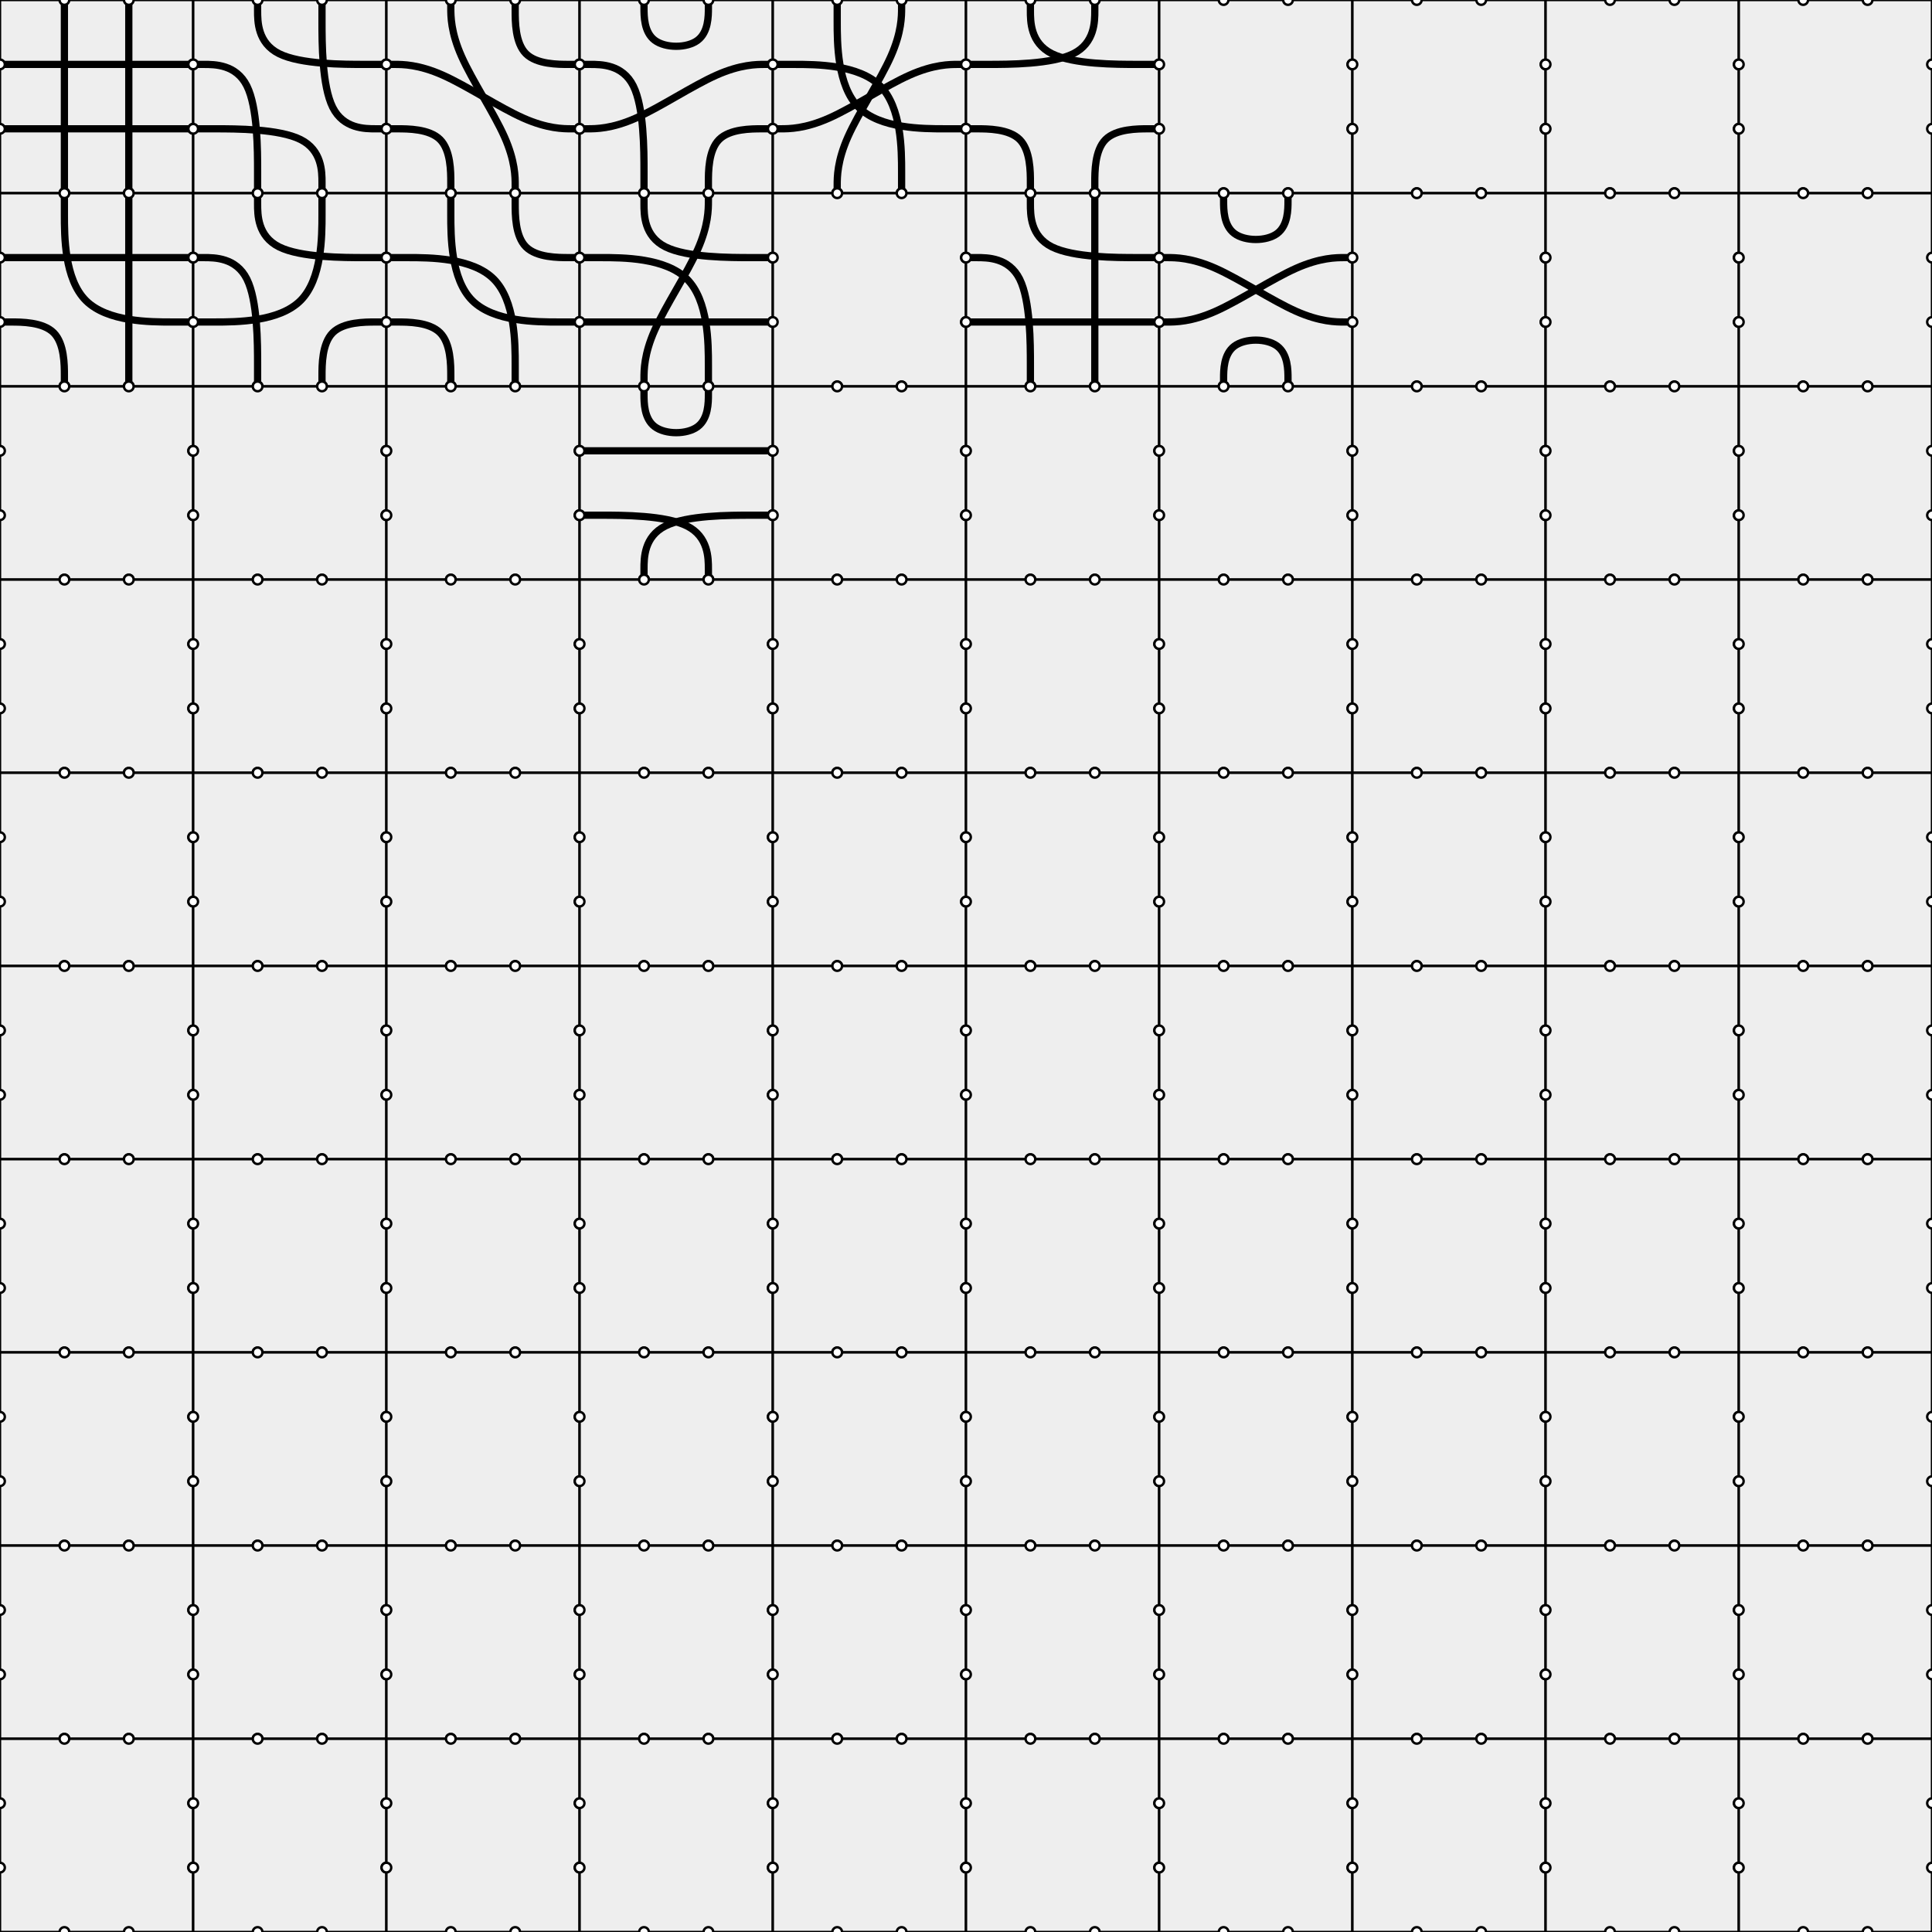 <svg xmlns="http://www.w3.org/2000/svg" width="800" height="800"><rect width="100%" height="100%" fill="#808080" stroke="none"/><defs><style type="text/css"><![CDATA[ 
  .background, .port {
    stroke: #000000;
    stroke-width: 1;
  }

  .background {
    fill: #eeeeee;
  }

  .port {
    fill: #ffffff;
  }

  .path {
    fill: none;
    stroke: #000000;
    stroke-width: 3;
  }
 ]]></style></defs><g><rect class="background" x="0" y="0" width="80" height="80"></rect><path class="path" d="M26.667,0L26.667,3.333C26.667,6.667,26.667,13.333,26.667,23.333C26.667,33.333,26.667,46.667,26.667,56.667C26.667,66.667,26.667,73.333,26.667,76.667L26.667,80"></path><path class="path" d="M53.333,0L53.333,3.333C53.333,6.667,53.333,13.333,53.333,23.333C53.333,33.333,53.333,46.667,53.333,56.667C53.333,66.667,53.333,73.333,53.333,76.667L53.333,80"></path><path class="path" d="M80,26.667L76.667,26.667C73.333,26.667,66.667,26.667,56.667,26.667C46.667,26.667,33.333,26.667,23.333,26.667C13.333,26.667,6.667,26.667,3.333,26.667L0,26.667"></path><path class="path" d="M80,53.333L76.667,53.333C73.333,53.333,66.667,53.333,56.667,53.333C46.667,53.333,33.333,53.333,23.333,53.333C13.333,53.333,6.667,53.333,3.333,53.333L0,53.333"></path><circle class="port" cx="26.667" cy="0" r="2"></circle><circle class="port" cx="53.333" cy="0" r="2"></circle><circle class="port" cx="80" cy="26.667" r="2"></circle><circle class="port" cx="80" cy="53.333" r="2"></circle><circle class="port" cx="53.333" cy="80" r="2"></circle><circle class="port" cx="26.667" cy="80" r="2"></circle><circle class="port" cx="0" cy="53.333" r="2"></circle><circle class="port" cx="0" cy="26.667" r="2"></circle></g><g><rect class="background" x="0" y="80" width="80" height="80"></rect><path class="path" d="M26.667,80L26.667,88.889C26.667,97.778,26.667,115.556,35.556,124.444C44.444,133.333,62.222,133.333,71.111,133.333C80,133.333,80,133.333,80,133.333L80,133.333"></path><path class="path" d="M53.333,80L53.333,83.333C53.333,86.667,53.333,93.333,53.333,103.333C53.333,113.333,53.333,126.667,53.333,136.667C53.333,146.667,53.333,153.333,53.333,156.667L53.333,160"></path><path class="path" d="M80,106.667L76.667,106.667C73.333,106.667,66.667,106.667,56.667,106.667C46.667,106.667,33.333,106.667,23.333,106.667C13.333,106.667,6.667,106.667,3.333,106.667L0,106.667"></path><path class="path" d="M26.667,160L26.667,155.556C26.667,151.111,26.667,142.222,22.222,137.778C17.778,133.333,8.889,133.333,4.444,133.333C0,133.333,0,133.333,0,133.333L0,133.333"></path><circle class="port" cx="26.667" cy="80" r="2"></circle><circle class="port" cx="53.333" cy="80" r="2"></circle><circle class="port" cx="80" cy="106.667" r="2"></circle><circle class="port" cx="80" cy="133.333" r="2"></circle><circle class="port" cx="53.333" cy="160" r="2"></circle><circle class="port" cx="26.667" cy="160" r="2"></circle><circle class="port" cx="0" cy="133.333" r="2"></circle><circle class="port" cx="0" cy="106.667" r="2"></circle></g><g><rect class="background" x="0" y="160" width="80" height="80"></rect><circle class="port" cx="26.667" cy="160" r="2"></circle><circle class="port" cx="53.333" cy="160" r="2"></circle><circle class="port" cx="80" cy="186.667" r="2"></circle><circle class="port" cx="80" cy="213.333" r="2"></circle><circle class="port" cx="53.333" cy="240" r="2"></circle><circle class="port" cx="26.667" cy="240" r="2"></circle><circle class="port" cx="0" cy="213.333" r="2"></circle><circle class="port" cx="0" cy="186.667" r="2"></circle></g><g><rect class="background" x="0" y="240" width="80" height="80"></rect><circle class="port" cx="26.667" cy="240" r="2"></circle><circle class="port" cx="53.333" cy="240" r="2"></circle><circle class="port" cx="80" cy="266.667" r="2"></circle><circle class="port" cx="80" cy="293.333" r="2"></circle><circle class="port" cx="53.333" cy="320" r="2"></circle><circle class="port" cx="26.667" cy="320" r="2"></circle><circle class="port" cx="0" cy="293.333" r="2"></circle><circle class="port" cx="0" cy="266.667" r="2"></circle></g><g><rect class="background" x="0" y="320" width="80" height="80"></rect><circle class="port" cx="26.667" cy="320" r="2"></circle><circle class="port" cx="53.333" cy="320" r="2"></circle><circle class="port" cx="80" cy="346.667" r="2"></circle><circle class="port" cx="80" cy="373.333" r="2"></circle><circle class="port" cx="53.333" cy="400" r="2"></circle><circle class="port" cx="26.667" cy="400" r="2"></circle><circle class="port" cx="0" cy="373.333" r="2"></circle><circle class="port" cx="0" cy="346.667" r="2"></circle></g><g><rect class="background" x="0" y="400" width="80" height="80"></rect><circle class="port" cx="26.667" cy="400" r="2"></circle><circle class="port" cx="53.333" cy="400" r="2"></circle><circle class="port" cx="80" cy="426.667" r="2"></circle><circle class="port" cx="80" cy="453.333" r="2"></circle><circle class="port" cx="53.333" cy="480" r="2"></circle><circle class="port" cx="26.667" cy="480" r="2"></circle><circle class="port" cx="0" cy="453.333" r="2"></circle><circle class="port" cx="0" cy="426.667" r="2"></circle></g><g><rect class="background" x="0" y="480" width="80" height="80"></rect><circle class="port" cx="26.667" cy="480" r="2"></circle><circle class="port" cx="53.333" cy="480" r="2"></circle><circle class="port" cx="80" cy="506.667" r="2"></circle><circle class="port" cx="80" cy="533.333" r="2"></circle><circle class="port" cx="53.333" cy="560" r="2"></circle><circle class="port" cx="26.667" cy="560" r="2"></circle><circle class="port" cx="0" cy="533.333" r="2"></circle><circle class="port" cx="0" cy="506.667" r="2"></circle></g><g><rect class="background" x="0" y="560" width="80" height="80"></rect><circle class="port" cx="26.667" cy="560" r="2"></circle><circle class="port" cx="53.333" cy="560" r="2"></circle><circle class="port" cx="80" cy="586.667" r="2"></circle><circle class="port" cx="80" cy="613.333" r="2"></circle><circle class="port" cx="53.333" cy="640" r="2"></circle><circle class="port" cx="26.667" cy="640" r="2"></circle><circle class="port" cx="0" cy="613.333" r="2"></circle><circle class="port" cx="0" cy="586.667" r="2"></circle></g><g><rect class="background" x="0" y="640" width="80" height="80"></rect><circle class="port" cx="26.667" cy="640" r="2"></circle><circle class="port" cx="53.333" cy="640" r="2"></circle><circle class="port" cx="80" cy="666.667" r="2"></circle><circle class="port" cx="80" cy="693.333" r="2"></circle><circle class="port" cx="53.333" cy="720" r="2"></circle><circle class="port" cx="26.667" cy="720" r="2"></circle><circle class="port" cx="0" cy="693.333" r="2"></circle><circle class="port" cx="0" cy="666.667" r="2"></circle></g><g><rect class="background" x="0" y="720" width="80" height="80"></rect><circle class="port" cx="26.667" cy="720" r="2"></circle><circle class="port" cx="53.333" cy="720" r="2"></circle><circle class="port" cx="80" cy="746.667" r="2"></circle><circle class="port" cx="80" cy="773.333" r="2"></circle><circle class="port" cx="53.333" cy="800" r="2"></circle><circle class="port" cx="26.667" cy="800" r="2"></circle><circle class="port" cx="0" cy="773.333" r="2"></circle><circle class="port" cx="0" cy="746.667" r="2"></circle></g><g><rect class="background" x="80" y="0" width="80" height="80"></rect><path class="path" d="M106.667,0L106.667,4.444C106.667,8.889,106.667,17.778,115.556,22.222C124.444,26.667,142.222,26.667,151.111,26.667C160,26.667,160,26.667,160,26.667L160,26.667"></path><path class="path" d="M133.333,0L133.333,8.889C133.333,17.778,133.333,35.556,137.778,44.444C142.222,53.333,151.111,53.333,155.556,53.333C160,53.333,160,53.333,160,53.333L160,53.333"></path><path class="path" d="M133.333,80L133.333,75.556C133.333,71.111,133.333,62.222,124.444,57.778C115.556,53.333,97.778,53.333,88.889,53.333C80,53.333,80,53.333,80,53.333L80,53.333"></path><path class="path" d="M106.667,80L106.667,71.111C106.667,62.222,106.667,44.444,102.222,35.556C97.778,26.667,88.889,26.667,84.444,26.667C80,26.667,80,26.667,80,26.667L80,26.667"></path><circle class="port" cx="106.667" cy="0" r="2"></circle><circle class="port" cx="133.333" cy="0" r="2"></circle><circle class="port" cx="160" cy="26.667" r="2"></circle><circle class="port" cx="160" cy="53.333" r="2"></circle><circle class="port" cx="133.333" cy="80" r="2"></circle><circle class="port" cx="106.667" cy="80" r="2"></circle><circle class="port" cx="80" cy="53.333" r="2"></circle><circle class="port" cx="80" cy="26.667" r="2"></circle></g><g><rect class="background" x="80" y="80" width="80" height="80"></rect><path class="path" d="M106.667,80L106.667,84.444C106.667,88.889,106.667,97.778,115.556,102.222C124.444,106.667,142.222,106.667,151.111,106.667C160,106.667,160,106.667,160,106.667L160,106.667"></path><path class="path" d="M133.333,80L133.333,88.889C133.333,97.778,133.333,115.556,124.444,124.444C115.556,133.333,97.778,133.333,88.889,133.333C80,133.333,80,133.333,80,133.333L80,133.333"></path><path class="path" d="M160,133.333L160,133.333C160,133.333,160,133.333,155.556,133.333C151.111,133.333,142.222,133.333,137.778,137.778C133.333,142.222,133.333,151.111,133.333,155.556L133.333,160"></path><path class="path" d="M106.667,160L106.667,151.111C106.667,142.222,106.667,124.444,102.222,115.556C97.778,106.667,88.889,106.667,84.444,106.667C80,106.667,80,106.667,80,106.667L80,106.667"></path><circle class="port" cx="106.667" cy="80" r="2"></circle><circle class="port" cx="133.333" cy="80" r="2"></circle><circle class="port" cx="160" cy="106.667" r="2"></circle><circle class="port" cx="160" cy="133.333" r="2"></circle><circle class="port" cx="133.333" cy="160" r="2"></circle><circle class="port" cx="106.667" cy="160" r="2"></circle><circle class="port" cx="80" cy="133.333" r="2"></circle><circle class="port" cx="80" cy="106.667" r="2"></circle></g><g><rect class="background" x="80" y="160" width="80" height="80"></rect><circle class="port" cx="106.667" cy="160" r="2"></circle><circle class="port" cx="133.333" cy="160" r="2"></circle><circle class="port" cx="160" cy="186.667" r="2"></circle><circle class="port" cx="160" cy="213.333" r="2"></circle><circle class="port" cx="133.333" cy="240" r="2"></circle><circle class="port" cx="106.667" cy="240" r="2"></circle><circle class="port" cx="80" cy="213.333" r="2"></circle><circle class="port" cx="80" cy="186.667" r="2"></circle></g><g><rect class="background" x="80" y="240" width="80" height="80"></rect><circle class="port" cx="106.667" cy="240" r="2"></circle><circle class="port" cx="133.333" cy="240" r="2"></circle><circle class="port" cx="160" cy="266.667" r="2"></circle><circle class="port" cx="160" cy="293.333" r="2"></circle><circle class="port" cx="133.333" cy="320" r="2"></circle><circle class="port" cx="106.667" cy="320" r="2"></circle><circle class="port" cx="80" cy="293.333" r="2"></circle><circle class="port" cx="80" cy="266.667" r="2"></circle></g><g><rect class="background" x="80" y="320" width="80" height="80"></rect><circle class="port" cx="106.667" cy="320" r="2"></circle><circle class="port" cx="133.333" cy="320" r="2"></circle><circle class="port" cx="160" cy="346.667" r="2"></circle><circle class="port" cx="160" cy="373.333" r="2"></circle><circle class="port" cx="133.333" cy="400" r="2"></circle><circle class="port" cx="106.667" cy="400" r="2"></circle><circle class="port" cx="80" cy="373.333" r="2"></circle><circle class="port" cx="80" cy="346.667" r="2"></circle></g><g><rect class="background" x="80" y="400" width="80" height="80"></rect><circle class="port" cx="106.667" cy="400" r="2"></circle><circle class="port" cx="133.333" cy="400" r="2"></circle><circle class="port" cx="160" cy="426.667" r="2"></circle><circle class="port" cx="160" cy="453.333" r="2"></circle><circle class="port" cx="133.333" cy="480" r="2"></circle><circle class="port" cx="106.667" cy="480" r="2"></circle><circle class="port" cx="80" cy="453.333" r="2"></circle><circle class="port" cx="80" cy="426.667" r="2"></circle></g><g><rect class="background" x="80" y="480" width="80" height="80"></rect><circle class="port" cx="106.667" cy="480" r="2"></circle><circle class="port" cx="133.333" cy="480" r="2"></circle><circle class="port" cx="160" cy="506.667" r="2"></circle><circle class="port" cx="160" cy="533.333" r="2"></circle><circle class="port" cx="133.333" cy="560" r="2"></circle><circle class="port" cx="106.667" cy="560" r="2"></circle><circle class="port" cx="80" cy="533.333" r="2"></circle><circle class="port" cx="80" cy="506.667" r="2"></circle></g><g><rect class="background" x="80" y="560" width="80" height="80"></rect><circle class="port" cx="106.667" cy="560" r="2"></circle><circle class="port" cx="133.333" cy="560" r="2"></circle><circle class="port" cx="160" cy="586.667" r="2"></circle><circle class="port" cx="160" cy="613.333" r="2"></circle><circle class="port" cx="133.333" cy="640" r="2"></circle><circle class="port" cx="106.667" cy="640" r="2"></circle><circle class="port" cx="80" cy="613.333" r="2"></circle><circle class="port" cx="80" cy="586.667" r="2"></circle></g><g><rect class="background" x="80" y="640" width="80" height="80"></rect><circle class="port" cx="106.667" cy="640" r="2"></circle><circle class="port" cx="133.333" cy="640" r="2"></circle><circle class="port" cx="160" cy="666.667" r="2"></circle><circle class="port" cx="160" cy="693.333" r="2"></circle><circle class="port" cx="133.333" cy="720" r="2"></circle><circle class="port" cx="106.667" cy="720" r="2"></circle><circle class="port" cx="80" cy="693.333" r="2"></circle><circle class="port" cx="80" cy="666.667" r="2"></circle></g><g><rect class="background" x="80" y="720" width="80" height="80"></rect><circle class="port" cx="106.667" cy="720" r="2"></circle><circle class="port" cx="133.333" cy="720" r="2"></circle><circle class="port" cx="160" cy="746.667" r="2"></circle><circle class="port" cx="160" cy="773.333" r="2"></circle><circle class="port" cx="133.333" cy="800" r="2"></circle><circle class="port" cx="106.667" cy="800" r="2"></circle><circle class="port" cx="80" cy="773.333" r="2"></circle><circle class="port" cx="80" cy="746.667" r="2"></circle></g><g><rect class="background" x="160" y="0" width="80" height="80"></rect><path class="path" d="M186.667,0L186.667,3.333C186.667,6.667,186.667,13.333,191.111,23.333C195.556,33.333,204.444,46.667,208.889,56.667C213.333,66.667,213.333,73.333,213.333,76.667L213.333,80"></path><path class="path" d="M213.333,0L213.333,4.444C213.333,8.889,213.333,17.778,217.778,22.222C222.222,26.667,231.111,26.667,235.556,26.667C240,26.667,240,26.667,240,26.667L240,26.667"></path><path class="path" d="M240,53.333L236.667,53.333C233.333,53.333,226.667,53.333,216.667,48.889C206.667,44.444,193.333,35.556,183.333,31.111C173.333,26.667,166.667,26.667,163.333,26.667L160,26.667"></path><path class="path" d="M186.667,80L186.667,75.556C186.667,71.111,186.667,62.222,182.222,57.778C177.778,53.333,168.889,53.333,164.444,53.333C160,53.333,160,53.333,160,53.333L160,53.333"></path><circle class="port" cx="186.667" cy="0" r="2"></circle><circle class="port" cx="213.333" cy="0" r="2"></circle><circle class="port" cx="240" cy="26.667" r="2"></circle><circle class="port" cx="240" cy="53.333" r="2"></circle><circle class="port" cx="213.333" cy="80" r="2"></circle><circle class="port" cx="186.667" cy="80" r="2"></circle><circle class="port" cx="160" cy="53.333" r="2"></circle><circle class="port" cx="160" cy="26.667" r="2"></circle></g><g><rect class="background" x="160" y="80" width="80" height="80"></rect><path class="path" d="M186.667,80L186.667,88.889C186.667,97.778,186.667,115.556,195.556,124.444C204.444,133.333,222.222,133.333,231.111,133.333C240,133.333,240,133.333,240,133.333L240,133.333"></path><path class="path" d="M213.333,80L213.333,84.444C213.333,88.889,213.333,97.778,217.778,102.222C222.222,106.667,231.111,106.667,235.556,106.667C240,106.667,240,106.667,240,106.667L240,106.667"></path><path class="path" d="M213.333,160L213.333,151.111C213.333,142.222,213.333,124.444,204.444,115.556C195.556,106.667,177.778,106.667,168.889,106.667C160,106.667,160,106.667,160,106.667L160,106.667"></path><path class="path" d="M186.667,160L186.667,155.556C186.667,151.111,186.667,142.222,182.222,137.778C177.778,133.333,168.889,133.333,164.444,133.333C160,133.333,160,133.333,160,133.333L160,133.333"></path><circle class="port" cx="186.667" cy="80" r="2"></circle><circle class="port" cx="213.333" cy="80" r="2"></circle><circle class="port" cx="240" cy="106.667" r="2"></circle><circle class="port" cx="240" cy="133.333" r="2"></circle><circle class="port" cx="213.333" cy="160" r="2"></circle><circle class="port" cx="186.667" cy="160" r="2"></circle><circle class="port" cx="160" cy="133.333" r="2"></circle><circle class="port" cx="160" cy="106.667" r="2"></circle></g><g><rect class="background" x="160" y="160" width="80" height="80"></rect><circle class="port" cx="186.667" cy="160" r="2"></circle><circle class="port" cx="213.333" cy="160" r="2"></circle><circle class="port" cx="240" cy="186.667" r="2"></circle><circle class="port" cx="240" cy="213.333" r="2"></circle><circle class="port" cx="213.333" cy="240" r="2"></circle><circle class="port" cx="186.667" cy="240" r="2"></circle><circle class="port" cx="160" cy="213.333" r="2"></circle><circle class="port" cx="160" cy="186.667" r="2"></circle></g><g><rect class="background" x="160" y="240" width="80" height="80"></rect><circle class="port" cx="186.667" cy="240" r="2"></circle><circle class="port" cx="213.333" cy="240" r="2"></circle><circle class="port" cx="240" cy="266.667" r="2"></circle><circle class="port" cx="240" cy="293.333" r="2"></circle><circle class="port" cx="213.333" cy="320" r="2"></circle><circle class="port" cx="186.667" cy="320" r="2"></circle><circle class="port" cx="160" cy="293.333" r="2"></circle><circle class="port" cx="160" cy="266.667" r="2"></circle></g><g><rect class="background" x="160" y="320" width="80" height="80"></rect><circle class="port" cx="186.667" cy="320" r="2"></circle><circle class="port" cx="213.333" cy="320" r="2"></circle><circle class="port" cx="240" cy="346.667" r="2"></circle><circle class="port" cx="240" cy="373.333" r="2"></circle><circle class="port" cx="213.333" cy="400" r="2"></circle><circle class="port" cx="186.667" cy="400" r="2"></circle><circle class="port" cx="160" cy="373.333" r="2"></circle><circle class="port" cx="160" cy="346.667" r="2"></circle></g><g><rect class="background" x="160" y="400" width="80" height="80"></rect><circle class="port" cx="186.667" cy="400" r="2"></circle><circle class="port" cx="213.333" cy="400" r="2"></circle><circle class="port" cx="240" cy="426.667" r="2"></circle><circle class="port" cx="240" cy="453.333" r="2"></circle><circle class="port" cx="213.333" cy="480" r="2"></circle><circle class="port" cx="186.667" cy="480" r="2"></circle><circle class="port" cx="160" cy="453.333" r="2"></circle><circle class="port" cx="160" cy="426.667" r="2"></circle></g><g><rect class="background" x="160" y="480" width="80" height="80"></rect><circle class="port" cx="186.667" cy="480" r="2"></circle><circle class="port" cx="213.333" cy="480" r="2"></circle><circle class="port" cx="240" cy="506.667" r="2"></circle><circle class="port" cx="240" cy="533.333" r="2"></circle><circle class="port" cx="213.333" cy="560" r="2"></circle><circle class="port" cx="186.667" cy="560" r="2"></circle><circle class="port" cx="160" cy="533.333" r="2"></circle><circle class="port" cx="160" cy="506.667" r="2"></circle></g><g><rect class="background" x="160" y="560" width="80" height="80"></rect><circle class="port" cx="186.667" cy="560" r="2"></circle><circle class="port" cx="213.333" cy="560" r="2"></circle><circle class="port" cx="240" cy="586.667" r="2"></circle><circle class="port" cx="240" cy="613.333" r="2"></circle><circle class="port" cx="213.333" cy="640" r="2"></circle><circle class="port" cx="186.667" cy="640" r="2"></circle><circle class="port" cx="160" cy="613.333" r="2"></circle><circle class="port" cx="160" cy="586.667" r="2"></circle></g><g><rect class="background" x="160" y="640" width="80" height="80"></rect><circle class="port" cx="186.667" cy="640" r="2"></circle><circle class="port" cx="213.333" cy="640" r="2"></circle><circle class="port" cx="240" cy="666.667" r="2"></circle><circle class="port" cx="240" cy="693.333" r="2"></circle><circle class="port" cx="213.333" cy="720" r="2"></circle><circle class="port" cx="186.667" cy="720" r="2"></circle><circle class="port" cx="160" cy="693.333" r="2"></circle><circle class="port" cx="160" cy="666.667" r="2"></circle></g><g><rect class="background" x="160" y="720" width="80" height="80"></rect><circle class="port" cx="186.667" cy="720" r="2"></circle><circle class="port" cx="213.333" cy="720" r="2"></circle><circle class="port" cx="240" cy="746.667" r="2"></circle><circle class="port" cx="240" cy="773.333" r="2"></circle><circle class="port" cx="213.333" cy="800" r="2"></circle><circle class="port" cx="186.667" cy="800" r="2"></circle><circle class="port" cx="160" cy="773.333" r="2"></circle><circle class="port" cx="160" cy="746.667" r="2"></circle></g><g><rect class="background" x="240" y="0" width="80" height="80"></rect><path class="path" d="M266.667,0L266.667,3.333C266.667,6.667,266.667,13.333,271.111,16.667C275.556,20,284.444,20,288.889,16.667C293.333,13.333,293.333,6.667,293.333,3.333L293.333,0"></path><path class="path" d="M320,26.667L316.667,26.667C313.333,26.667,306.667,26.667,296.667,31.111C286.667,35.556,273.333,44.444,263.333,48.889C253.333,53.333,246.667,53.333,243.333,53.333L240,53.333"></path><path class="path" d="M320,53.333L320,53.333C320,53.333,320,53.333,315.556,53.333C311.111,53.333,302.222,53.333,297.778,57.778C293.333,62.222,293.333,71.111,293.333,75.556L293.333,80"></path><path class="path" d="M266.667,80L266.667,71.111C266.667,62.222,266.667,44.444,262.222,35.556C257.778,26.667,248.889,26.667,244.444,26.667C240,26.667,240,26.667,240,26.667L240,26.667"></path><circle class="port" cx="266.667" cy="0" r="2"></circle><circle class="port" cx="293.333" cy="0" r="2"></circle><circle class="port" cx="320" cy="26.667" r="2"></circle><circle class="port" cx="320" cy="53.333" r="2"></circle><circle class="port" cx="293.333" cy="80" r="2"></circle><circle class="port" cx="266.667" cy="80" r="2"></circle><circle class="port" cx="240" cy="53.333" r="2"></circle><circle class="port" cx="240" cy="26.667" r="2"></circle></g><g><rect class="background" x="240" y="80" width="80" height="80"></rect><path class="path" d="M266.667,80L266.667,84.444C266.667,88.889,266.667,97.778,275.556,102.222C284.444,106.667,302.222,106.667,311.111,106.667C320,106.667,320,106.667,320,106.667L320,106.667"></path><path class="path" d="M293.333,80L293.333,83.333C293.333,86.667,293.333,93.333,288.889,103.333C284.444,113.333,275.556,126.667,271.111,136.667C266.667,146.667,266.667,153.333,266.667,156.667L266.667,160"></path><path class="path" d="M320,133.333L316.667,133.333C313.333,133.333,306.667,133.333,296.667,133.333C286.667,133.333,273.333,133.333,263.333,133.333C253.333,133.333,246.667,133.333,243.333,133.333L240,133.333"></path><path class="path" d="M293.333,160L293.333,151.111C293.333,142.222,293.333,124.444,284.444,115.556C275.556,106.667,257.778,106.667,248.889,106.667C240,106.667,240,106.667,240,106.667L240,106.667"></path><circle class="port" cx="266.667" cy="80" r="2"></circle><circle class="port" cx="293.333" cy="80" r="2"></circle><circle class="port" cx="320" cy="106.667" r="2"></circle><circle class="port" cx="320" cy="133.333" r="2"></circle><circle class="port" cx="293.333" cy="160" r="2"></circle><circle class="port" cx="266.667" cy="160" r="2"></circle><circle class="port" cx="240" cy="133.333" r="2"></circle><circle class="port" cx="240" cy="106.667" r="2"></circle></g><g><rect class="background" x="240" y="160" width="80" height="80"></rect><path class="path" d="M266.667,160L266.667,163.333C266.667,166.667,266.667,173.333,271.111,176.667C275.556,180,284.444,180,288.889,176.667C293.333,173.333,293.333,166.667,293.333,163.333L293.333,160"></path><path class="path" d="M320,186.667L316.667,186.667C313.333,186.667,306.667,186.667,296.667,186.667C286.667,186.667,273.333,186.667,263.333,186.667C253.333,186.667,246.667,186.667,243.333,186.667L240,186.667"></path><path class="path" d="M320,213.333L320,213.333C320,213.333,320,213.333,311.111,213.333C302.222,213.333,284.444,213.333,275.556,217.778C266.667,222.222,266.667,231.111,266.667,235.556L266.667,240"></path><path class="path" d="M293.333,240L293.333,235.556C293.333,231.111,293.333,222.222,284.444,217.778C275.556,213.333,257.778,213.333,248.889,213.333C240,213.333,240,213.333,240,213.333L240,213.333"></path><circle class="port" cx="266.667" cy="160" r="2"></circle><circle class="port" cx="293.333" cy="160" r="2"></circle><circle class="port" cx="320" cy="186.667" r="2"></circle><circle class="port" cx="320" cy="213.333" r="2"></circle><circle class="port" cx="293.333" cy="240" r="2"></circle><circle class="port" cx="266.667" cy="240" r="2"></circle><circle class="port" cx="240" cy="213.333" r="2"></circle><circle class="port" cx="240" cy="186.667" r="2"></circle></g><g><rect class="background" x="240" y="240" width="80" height="80"></rect><circle class="port" cx="266.667" cy="240" r="2"></circle><circle class="port" cx="293.333" cy="240" r="2"></circle><circle class="port" cx="320" cy="266.667" r="2"></circle><circle class="port" cx="320" cy="293.333" r="2"></circle><circle class="port" cx="293.333" cy="320" r="2"></circle><circle class="port" cx="266.667" cy="320" r="2"></circle><circle class="port" cx="240" cy="293.333" r="2"></circle><circle class="port" cx="240" cy="266.667" r="2"></circle></g><g><rect class="background" x="240" y="320" width="80" height="80"></rect><circle class="port" cx="266.667" cy="320" r="2"></circle><circle class="port" cx="293.333" cy="320" r="2"></circle><circle class="port" cx="320" cy="346.667" r="2"></circle><circle class="port" cx="320" cy="373.333" r="2"></circle><circle class="port" cx="293.333" cy="400" r="2"></circle><circle class="port" cx="266.667" cy="400" r="2"></circle><circle class="port" cx="240" cy="373.333" r="2"></circle><circle class="port" cx="240" cy="346.667" r="2"></circle></g><g><rect class="background" x="240" y="400" width="80" height="80"></rect><circle class="port" cx="266.667" cy="400" r="2"></circle><circle class="port" cx="293.333" cy="400" r="2"></circle><circle class="port" cx="320" cy="426.667" r="2"></circle><circle class="port" cx="320" cy="453.333" r="2"></circle><circle class="port" cx="293.333" cy="480" r="2"></circle><circle class="port" cx="266.667" cy="480" r="2"></circle><circle class="port" cx="240" cy="453.333" r="2"></circle><circle class="port" cx="240" cy="426.667" r="2"></circle></g><g><rect class="background" x="240" y="480" width="80" height="80"></rect><circle class="port" cx="266.667" cy="480" r="2"></circle><circle class="port" cx="293.333" cy="480" r="2"></circle><circle class="port" cx="320" cy="506.667" r="2"></circle><circle class="port" cx="320" cy="533.333" r="2"></circle><circle class="port" cx="293.333" cy="560" r="2"></circle><circle class="port" cx="266.667" cy="560" r="2"></circle><circle class="port" cx="240" cy="533.333" r="2"></circle><circle class="port" cx="240" cy="506.667" r="2"></circle></g><g><rect class="background" x="240" y="560" width="80" height="80"></rect><circle class="port" cx="266.667" cy="560" r="2"></circle><circle class="port" cx="293.333" cy="560" r="2"></circle><circle class="port" cx="320" cy="586.667" r="2"></circle><circle class="port" cx="320" cy="613.333" r="2"></circle><circle class="port" cx="293.333" cy="640" r="2"></circle><circle class="port" cx="266.667" cy="640" r="2"></circle><circle class="port" cx="240" cy="613.333" r="2"></circle><circle class="port" cx="240" cy="586.667" r="2"></circle></g><g><rect class="background" x="240" y="640" width="80" height="80"></rect><circle class="port" cx="266.667" cy="640" r="2"></circle><circle class="port" cx="293.333" cy="640" r="2"></circle><circle class="port" cx="320" cy="666.667" r="2"></circle><circle class="port" cx="320" cy="693.333" r="2"></circle><circle class="port" cx="293.333" cy="720" r="2"></circle><circle class="port" cx="266.667" cy="720" r="2"></circle><circle class="port" cx="240" cy="693.333" r="2"></circle><circle class="port" cx="240" cy="666.667" r="2"></circle></g><g><rect class="background" x="240" y="720" width="80" height="80"></rect><circle class="port" cx="266.667" cy="720" r="2"></circle><circle class="port" cx="293.333" cy="720" r="2"></circle><circle class="port" cx="320" cy="746.667" r="2"></circle><circle class="port" cx="320" cy="773.333" r="2"></circle><circle class="port" cx="293.333" cy="800" r="2"></circle><circle class="port" cx="266.667" cy="800" r="2"></circle><circle class="port" cx="240" cy="773.333" r="2"></circle><circle class="port" cx="240" cy="746.667" r="2"></circle></g><g><rect class="background" x="320" y="0" width="80" height="80"></rect><path class="path" d="M346.667,0L346.667,8.889C346.667,17.778,346.667,35.556,355.556,44.444C364.444,53.333,382.222,53.333,391.111,53.333C400,53.333,400,53.333,400,53.333L400,53.333"></path><path class="path" d="M373.333,0L373.333,3.333C373.333,6.667,373.333,13.333,368.889,23.333C364.444,33.333,355.556,46.667,351.111,56.667C346.667,66.667,346.667,73.333,346.667,76.667L346.667,80"></path><path class="path" d="M400,26.667L396.667,26.667C393.333,26.667,386.667,26.667,376.667,31.111C366.667,35.556,353.333,44.444,343.333,48.889C333.333,53.333,326.667,53.333,323.333,53.333L320,53.333"></path><path class="path" d="M373.333,80L373.333,71.111C373.333,62.222,373.333,44.444,364.444,35.556C355.556,26.667,337.778,26.667,328.889,26.667C320,26.667,320,26.667,320,26.667L320,26.667"></path><circle class="port" cx="346.667" cy="0" r="2"></circle><circle class="port" cx="373.333" cy="0" r="2"></circle><circle class="port" cx="400" cy="26.667" r="2"></circle><circle class="port" cx="400" cy="53.333" r="2"></circle><circle class="port" cx="373.333" cy="80" r="2"></circle><circle class="port" cx="346.667" cy="80" r="2"></circle><circle class="port" cx="320" cy="53.333" r="2"></circle><circle class="port" cx="320" cy="26.667" r="2"></circle></g><g><rect class="background" x="320" y="80" width="80" height="80"></rect><circle class="port" cx="346.667" cy="80" r="2"></circle><circle class="port" cx="373.333" cy="80" r="2"></circle><circle class="port" cx="400" cy="106.667" r="2"></circle><circle class="port" cx="400" cy="133.333" r="2"></circle><circle class="port" cx="373.333" cy="160" r="2"></circle><circle class="port" cx="346.667" cy="160" r="2"></circle><circle class="port" cx="320" cy="133.333" r="2"></circle><circle class="port" cx="320" cy="106.667" r="2"></circle></g><g><rect class="background" x="320" y="160" width="80" height="80"></rect><circle class="port" cx="346.667" cy="160" r="2"></circle><circle class="port" cx="373.333" cy="160" r="2"></circle><circle class="port" cx="400" cy="186.667" r="2"></circle><circle class="port" cx="400" cy="213.333" r="2"></circle><circle class="port" cx="373.333" cy="240" r="2"></circle><circle class="port" cx="346.667" cy="240" r="2"></circle><circle class="port" cx="320" cy="213.333" r="2"></circle><circle class="port" cx="320" cy="186.667" r="2"></circle></g><g><rect class="background" x="320" y="240" width="80" height="80"></rect><circle class="port" cx="346.667" cy="240" r="2"></circle><circle class="port" cx="373.333" cy="240" r="2"></circle><circle class="port" cx="400" cy="266.667" r="2"></circle><circle class="port" cx="400" cy="293.333" r="2"></circle><circle class="port" cx="373.333" cy="320" r="2"></circle><circle class="port" cx="346.667" cy="320" r="2"></circle><circle class="port" cx="320" cy="293.333" r="2"></circle><circle class="port" cx="320" cy="266.667" r="2"></circle></g><g><rect class="background" x="320" y="320" width="80" height="80"></rect><circle class="port" cx="346.667" cy="320" r="2"></circle><circle class="port" cx="373.333" cy="320" r="2"></circle><circle class="port" cx="400" cy="346.667" r="2"></circle><circle class="port" cx="400" cy="373.333" r="2"></circle><circle class="port" cx="373.333" cy="400" r="2"></circle><circle class="port" cx="346.667" cy="400" r="2"></circle><circle class="port" cx="320" cy="373.333" r="2"></circle><circle class="port" cx="320" cy="346.667" r="2"></circle></g><g><rect class="background" x="320" y="400" width="80" height="80"></rect><circle class="port" cx="346.667" cy="400" r="2"></circle><circle class="port" cx="373.333" cy="400" r="2"></circle><circle class="port" cx="400" cy="426.667" r="2"></circle><circle class="port" cx="400" cy="453.333" r="2"></circle><circle class="port" cx="373.333" cy="480" r="2"></circle><circle class="port" cx="346.667" cy="480" r="2"></circle><circle class="port" cx="320" cy="453.333" r="2"></circle><circle class="port" cx="320" cy="426.667" r="2"></circle></g><g><rect class="background" x="320" y="480" width="80" height="80"></rect><circle class="port" cx="346.667" cy="480" r="2"></circle><circle class="port" cx="373.333" cy="480" r="2"></circle><circle class="port" cx="400" cy="506.667" r="2"></circle><circle class="port" cx="400" cy="533.333" r="2"></circle><circle class="port" cx="373.333" cy="560" r="2"></circle><circle class="port" cx="346.667" cy="560" r="2"></circle><circle class="port" cx="320" cy="533.333" r="2"></circle><circle class="port" cx="320" cy="506.667" r="2"></circle></g><g><rect class="background" x="320" y="560" width="80" height="80"></rect><circle class="port" cx="346.667" cy="560" r="2"></circle><circle class="port" cx="373.333" cy="560" r="2"></circle><circle class="port" cx="400" cy="586.667" r="2"></circle><circle class="port" cx="400" cy="613.333" r="2"></circle><circle class="port" cx="373.333" cy="640" r="2"></circle><circle class="port" cx="346.667" cy="640" r="2"></circle><circle class="port" cx="320" cy="613.333" r="2"></circle><circle class="port" cx="320" cy="586.667" r="2"></circle></g><g><rect class="background" x="320" y="640" width="80" height="80"></rect><circle class="port" cx="346.667" cy="640" r="2"></circle><circle class="port" cx="373.333" cy="640" r="2"></circle><circle class="port" cx="400" cy="666.667" r="2"></circle><circle class="port" cx="400" cy="693.333" r="2"></circle><circle class="port" cx="373.333" cy="720" r="2"></circle><circle class="port" cx="346.667" cy="720" r="2"></circle><circle class="port" cx="320" cy="693.333" r="2"></circle><circle class="port" cx="320" cy="666.667" r="2"></circle></g><g><rect class="background" x="320" y="720" width="80" height="80"></rect><circle class="port" cx="346.667" cy="720" r="2"></circle><circle class="port" cx="373.333" cy="720" r="2"></circle><circle class="port" cx="400" cy="746.667" r="2"></circle><circle class="port" cx="400" cy="773.333" r="2"></circle><circle class="port" cx="373.333" cy="800" r="2"></circle><circle class="port" cx="346.667" cy="800" r="2"></circle><circle class="port" cx="320" cy="773.333" r="2"></circle><circle class="port" cx="320" cy="746.667" r="2"></circle></g><g><rect class="background" x="400" y="0" width="80" height="80"></rect><path class="path" d="M426.667,0L426.667,4.444C426.667,8.889,426.667,17.778,435.556,22.222C444.444,26.667,462.222,26.667,471.111,26.667C480,26.667,480,26.667,480,26.667L480,26.667"></path><path class="path" d="M453.333,0L453.333,4.444C453.333,8.889,453.333,17.778,444.444,22.222C435.556,26.667,417.778,26.667,408.889,26.667C400,26.667,400,26.667,400,26.667L400,26.667"></path><path class="path" d="M480,53.333L480,53.333C480,53.333,480,53.333,475.556,53.333C471.111,53.333,462.222,53.333,457.778,57.778C453.333,62.222,453.333,71.111,453.333,75.556L453.333,80"></path><path class="path" d="M426.667,80L426.667,75.556C426.667,71.111,426.667,62.222,422.222,57.778C417.778,53.333,408.889,53.333,404.444,53.333C400,53.333,400,53.333,400,53.333L400,53.333"></path><circle class="port" cx="426.667" cy="0" r="2"></circle><circle class="port" cx="453.333" cy="0" r="2"></circle><circle class="port" cx="480" cy="26.667" r="2"></circle><circle class="port" cx="480" cy="53.333" r="2"></circle><circle class="port" cx="453.333" cy="80" r="2"></circle><circle class="port" cx="426.667" cy="80" r="2"></circle><circle class="port" cx="400" cy="53.333" r="2"></circle><circle class="port" cx="400" cy="26.667" r="2"></circle></g><g><rect class="background" x="400" y="80" width="80" height="80"></rect><path class="path" d="M426.667,80L426.667,84.444C426.667,88.889,426.667,97.778,435.556,102.222C444.444,106.667,462.222,106.667,471.111,106.667C480,106.667,480,106.667,480,106.667L480,106.667"></path><path class="path" d="M453.333,80L453.333,83.333C453.333,86.667,453.333,93.333,453.333,103.333C453.333,113.333,453.333,126.667,453.333,136.667C453.333,146.667,453.333,153.333,453.333,156.667L453.333,160"></path><path class="path" d="M480,133.333L476.667,133.333C473.333,133.333,466.667,133.333,456.667,133.333C446.667,133.333,433.333,133.333,423.333,133.333C413.333,133.333,406.667,133.333,403.333,133.333L400,133.333"></path><path class="path" d="M426.667,160L426.667,151.111C426.667,142.222,426.667,124.444,422.222,115.556C417.778,106.667,408.889,106.667,404.444,106.667C400,106.667,400,106.667,400,106.667L400,106.667"></path><circle class="port" cx="426.667" cy="80" r="2"></circle><circle class="port" cx="453.333" cy="80" r="2"></circle><circle class="port" cx="480" cy="106.667" r="2"></circle><circle class="port" cx="480" cy="133.333" r="2"></circle><circle class="port" cx="453.333" cy="160" r="2"></circle><circle class="port" cx="426.667" cy="160" r="2"></circle><circle class="port" cx="400" cy="133.333" r="2"></circle><circle class="port" cx="400" cy="106.667" r="2"></circle></g><g><rect class="background" x="400" y="160" width="80" height="80"></rect><circle class="port" cx="426.667" cy="160" r="2"></circle><circle class="port" cx="453.333" cy="160" r="2"></circle><circle class="port" cx="480" cy="186.667" r="2"></circle><circle class="port" cx="480" cy="213.333" r="2"></circle><circle class="port" cx="453.333" cy="240" r="2"></circle><circle class="port" cx="426.667" cy="240" r="2"></circle><circle class="port" cx="400" cy="213.333" r="2"></circle><circle class="port" cx="400" cy="186.667" r="2"></circle></g><g><rect class="background" x="400" y="240" width="80" height="80"></rect><circle class="port" cx="426.667" cy="240" r="2"></circle><circle class="port" cx="453.333" cy="240" r="2"></circle><circle class="port" cx="480" cy="266.667" r="2"></circle><circle class="port" cx="480" cy="293.333" r="2"></circle><circle class="port" cx="453.333" cy="320" r="2"></circle><circle class="port" cx="426.667" cy="320" r="2"></circle><circle class="port" cx="400" cy="293.333" r="2"></circle><circle class="port" cx="400" cy="266.667" r="2"></circle></g><g><rect class="background" x="400" y="320" width="80" height="80"></rect><circle class="port" cx="426.667" cy="320" r="2"></circle><circle class="port" cx="453.333" cy="320" r="2"></circle><circle class="port" cx="480" cy="346.667" r="2"></circle><circle class="port" cx="480" cy="373.333" r="2"></circle><circle class="port" cx="453.333" cy="400" r="2"></circle><circle class="port" cx="426.667" cy="400" r="2"></circle><circle class="port" cx="400" cy="373.333" r="2"></circle><circle class="port" cx="400" cy="346.667" r="2"></circle></g><g><rect class="background" x="400" y="400" width="80" height="80"></rect><circle class="port" cx="426.667" cy="400" r="2"></circle><circle class="port" cx="453.333" cy="400" r="2"></circle><circle class="port" cx="480" cy="426.667" r="2"></circle><circle class="port" cx="480" cy="453.333" r="2"></circle><circle class="port" cx="453.333" cy="480" r="2"></circle><circle class="port" cx="426.667" cy="480" r="2"></circle><circle class="port" cx="400" cy="453.333" r="2"></circle><circle class="port" cx="400" cy="426.667" r="2"></circle></g><g><rect class="background" x="400" y="480" width="80" height="80"></rect><circle class="port" cx="426.667" cy="480" r="2"></circle><circle class="port" cx="453.333" cy="480" r="2"></circle><circle class="port" cx="480" cy="506.667" r="2"></circle><circle class="port" cx="480" cy="533.333" r="2"></circle><circle class="port" cx="453.333" cy="560" r="2"></circle><circle class="port" cx="426.667" cy="560" r="2"></circle><circle class="port" cx="400" cy="533.333" r="2"></circle><circle class="port" cx="400" cy="506.667" r="2"></circle></g><g><rect class="background" x="400" y="560" width="80" height="80"></rect><circle class="port" cx="426.667" cy="560" r="2"></circle><circle class="port" cx="453.333" cy="560" r="2"></circle><circle class="port" cx="480" cy="586.667" r="2"></circle><circle class="port" cx="480" cy="613.333" r="2"></circle><circle class="port" cx="453.333" cy="640" r="2"></circle><circle class="port" cx="426.667" cy="640" r="2"></circle><circle class="port" cx="400" cy="613.333" r="2"></circle><circle class="port" cx="400" cy="586.667" r="2"></circle></g><g><rect class="background" x="400" y="640" width="80" height="80"></rect><circle class="port" cx="426.667" cy="640" r="2"></circle><circle class="port" cx="453.333" cy="640" r="2"></circle><circle class="port" cx="480" cy="666.667" r="2"></circle><circle class="port" cx="480" cy="693.333" r="2"></circle><circle class="port" cx="453.333" cy="720" r="2"></circle><circle class="port" cx="426.667" cy="720" r="2"></circle><circle class="port" cx="400" cy="693.333" r="2"></circle><circle class="port" cx="400" cy="666.667" r="2"></circle></g><g><rect class="background" x="400" y="720" width="80" height="80"></rect><circle class="port" cx="426.667" cy="720" r="2"></circle><circle class="port" cx="453.333" cy="720" r="2"></circle><circle class="port" cx="480" cy="746.667" r="2"></circle><circle class="port" cx="480" cy="773.333" r="2"></circle><circle class="port" cx="453.333" cy="800" r="2"></circle><circle class="port" cx="426.667" cy="800" r="2"></circle><circle class="port" cx="400" cy="773.333" r="2"></circle><circle class="port" cx="400" cy="746.667" r="2"></circle></g><g><rect class="background" x="480" y="0" width="80" height="80"></rect><circle class="port" cx="506.667" cy="0" r="2"></circle><circle class="port" cx="533.333" cy="0" r="2"></circle><circle class="port" cx="560" cy="26.667" r="2"></circle><circle class="port" cx="560" cy="53.333" r="2"></circle><circle class="port" cx="533.333" cy="80" r="2"></circle><circle class="port" cx="506.667" cy="80" r="2"></circle><circle class="port" cx="480" cy="53.333" r="2"></circle><circle class="port" cx="480" cy="26.667" r="2"></circle></g><g><rect class="background" x="480" y="80" width="80" height="80"></rect><path class="path" d="M506.667,80L506.667,83.333C506.667,86.667,506.667,93.333,511.111,96.667C515.556,100,524.444,100,528.889,96.667C533.333,93.333,533.333,86.667,533.333,83.333L533.333,80"></path><path class="path" d="M560,106.667L556.667,106.667C553.333,106.667,546.667,106.667,536.667,111.111C526.667,115.556,513.333,124.444,503.333,128.889C493.333,133.333,486.667,133.333,483.333,133.333L480,133.333"></path><path class="path" d="M560,133.333L556.667,133.333C553.333,133.333,546.667,133.333,536.667,128.889C526.667,124.444,513.333,115.556,503.333,111.111C493.333,106.667,486.667,106.667,483.333,106.667L480,106.667"></path><path class="path" d="M533.333,160L533.333,156.667C533.333,153.333,533.333,146.667,528.889,143.333C524.444,140,515.556,140,511.111,143.333C506.667,146.667,506.667,153.333,506.667,156.667L506.667,160"></path><circle class="port" cx="506.667" cy="80" r="2"></circle><circle class="port" cx="533.333" cy="80" r="2"></circle><circle class="port" cx="560" cy="106.667" r="2"></circle><circle class="port" cx="560" cy="133.333" r="2"></circle><circle class="port" cx="533.333" cy="160" r="2"></circle><circle class="port" cx="506.667" cy="160" r="2"></circle><circle class="port" cx="480" cy="133.333" r="2"></circle><circle class="port" cx="480" cy="106.667" r="2"></circle></g><g><rect class="background" x="480" y="160" width="80" height="80"></rect><circle class="port" cx="506.667" cy="160" r="2"></circle><circle class="port" cx="533.333" cy="160" r="2"></circle><circle class="port" cx="560" cy="186.667" r="2"></circle><circle class="port" cx="560" cy="213.333" r="2"></circle><circle class="port" cx="533.333" cy="240" r="2"></circle><circle class="port" cx="506.667" cy="240" r="2"></circle><circle class="port" cx="480" cy="213.333" r="2"></circle><circle class="port" cx="480" cy="186.667" r="2"></circle></g><g><rect class="background" x="480" y="240" width="80" height="80"></rect><circle class="port" cx="506.667" cy="240" r="2"></circle><circle class="port" cx="533.333" cy="240" r="2"></circle><circle class="port" cx="560" cy="266.667" r="2"></circle><circle class="port" cx="560" cy="293.333" r="2"></circle><circle class="port" cx="533.333" cy="320" r="2"></circle><circle class="port" cx="506.667" cy="320" r="2"></circle><circle class="port" cx="480" cy="293.333" r="2"></circle><circle class="port" cx="480" cy="266.667" r="2"></circle></g><g><rect class="background" x="480" y="320" width="80" height="80"></rect><circle class="port" cx="506.667" cy="320" r="2"></circle><circle class="port" cx="533.333" cy="320" r="2"></circle><circle class="port" cx="560" cy="346.667" r="2"></circle><circle class="port" cx="560" cy="373.333" r="2"></circle><circle class="port" cx="533.333" cy="400" r="2"></circle><circle class="port" cx="506.667" cy="400" r="2"></circle><circle class="port" cx="480" cy="373.333" r="2"></circle><circle class="port" cx="480" cy="346.667" r="2"></circle></g><g><rect class="background" x="480" y="400" width="80" height="80"></rect><circle class="port" cx="506.667" cy="400" r="2"></circle><circle class="port" cx="533.333" cy="400" r="2"></circle><circle class="port" cx="560" cy="426.667" r="2"></circle><circle class="port" cx="560" cy="453.333" r="2"></circle><circle class="port" cx="533.333" cy="480" r="2"></circle><circle class="port" cx="506.667" cy="480" r="2"></circle><circle class="port" cx="480" cy="453.333" r="2"></circle><circle class="port" cx="480" cy="426.667" r="2"></circle></g><g><rect class="background" x="480" y="480" width="80" height="80"></rect><circle class="port" cx="506.667" cy="480" r="2"></circle><circle class="port" cx="533.333" cy="480" r="2"></circle><circle class="port" cx="560" cy="506.667" r="2"></circle><circle class="port" cx="560" cy="533.333" r="2"></circle><circle class="port" cx="533.333" cy="560" r="2"></circle><circle class="port" cx="506.667" cy="560" r="2"></circle><circle class="port" cx="480" cy="533.333" r="2"></circle><circle class="port" cx="480" cy="506.667" r="2"></circle></g><g><rect class="background" x="480" y="560" width="80" height="80"></rect><circle class="port" cx="506.667" cy="560" r="2"></circle><circle class="port" cx="533.333" cy="560" r="2"></circle><circle class="port" cx="560" cy="586.667" r="2"></circle><circle class="port" cx="560" cy="613.333" r="2"></circle><circle class="port" cx="533.333" cy="640" r="2"></circle><circle class="port" cx="506.667" cy="640" r="2"></circle><circle class="port" cx="480" cy="613.333" r="2"></circle><circle class="port" cx="480" cy="586.667" r="2"></circle></g><g><rect class="background" x="480" y="640" width="80" height="80"></rect><circle class="port" cx="506.667" cy="640" r="2"></circle><circle class="port" cx="533.333" cy="640" r="2"></circle><circle class="port" cx="560" cy="666.667" r="2"></circle><circle class="port" cx="560" cy="693.333" r="2"></circle><circle class="port" cx="533.333" cy="720" r="2"></circle><circle class="port" cx="506.667" cy="720" r="2"></circle><circle class="port" cx="480" cy="693.333" r="2"></circle><circle class="port" cx="480" cy="666.667" r="2"></circle></g><g><rect class="background" x="480" y="720" width="80" height="80"></rect><circle class="port" cx="506.667" cy="720" r="2"></circle><circle class="port" cx="533.333" cy="720" r="2"></circle><circle class="port" cx="560" cy="746.667" r="2"></circle><circle class="port" cx="560" cy="773.333" r="2"></circle><circle class="port" cx="533.333" cy="800" r="2"></circle><circle class="port" cx="506.667" cy="800" r="2"></circle><circle class="port" cx="480" cy="773.333" r="2"></circle><circle class="port" cx="480" cy="746.667" r="2"></circle></g><g><rect class="background" x="560" y="0" width="80" height="80"></rect><circle class="port" cx="586.667" cy="0" r="2"></circle><circle class="port" cx="613.333" cy="0" r="2"></circle><circle class="port" cx="640" cy="26.667" r="2"></circle><circle class="port" cx="640" cy="53.333" r="2"></circle><circle class="port" cx="613.333" cy="80" r="2"></circle><circle class="port" cx="586.667" cy="80" r="2"></circle><circle class="port" cx="560" cy="53.333" r="2"></circle><circle class="port" cx="560" cy="26.667" r="2"></circle></g><g><rect class="background" x="560" y="80" width="80" height="80"></rect><circle class="port" cx="586.667" cy="80" r="2"></circle><circle class="port" cx="613.333" cy="80" r="2"></circle><circle class="port" cx="640" cy="106.667" r="2"></circle><circle class="port" cx="640" cy="133.333" r="2"></circle><circle class="port" cx="613.333" cy="160" r="2"></circle><circle class="port" cx="586.667" cy="160" r="2"></circle><circle class="port" cx="560" cy="133.333" r="2"></circle><circle class="port" cx="560" cy="106.667" r="2"></circle></g><g><rect class="background" x="560" y="160" width="80" height="80"></rect><circle class="port" cx="586.667" cy="160" r="2"></circle><circle class="port" cx="613.333" cy="160" r="2"></circle><circle class="port" cx="640" cy="186.667" r="2"></circle><circle class="port" cx="640" cy="213.333" r="2"></circle><circle class="port" cx="613.333" cy="240" r="2"></circle><circle class="port" cx="586.667" cy="240" r="2"></circle><circle class="port" cx="560" cy="213.333" r="2"></circle><circle class="port" cx="560" cy="186.667" r="2"></circle></g><g><rect class="background" x="560" y="240" width="80" height="80"></rect><circle class="port" cx="586.667" cy="240" r="2"></circle><circle class="port" cx="613.333" cy="240" r="2"></circle><circle class="port" cx="640" cy="266.667" r="2"></circle><circle class="port" cx="640" cy="293.333" r="2"></circle><circle class="port" cx="613.333" cy="320" r="2"></circle><circle class="port" cx="586.667" cy="320" r="2"></circle><circle class="port" cx="560" cy="293.333" r="2"></circle><circle class="port" cx="560" cy="266.667" r="2"></circle></g><g><rect class="background" x="560" y="320" width="80" height="80"></rect><circle class="port" cx="586.667" cy="320" r="2"></circle><circle class="port" cx="613.333" cy="320" r="2"></circle><circle class="port" cx="640" cy="346.667" r="2"></circle><circle class="port" cx="640" cy="373.333" r="2"></circle><circle class="port" cx="613.333" cy="400" r="2"></circle><circle class="port" cx="586.667" cy="400" r="2"></circle><circle class="port" cx="560" cy="373.333" r="2"></circle><circle class="port" cx="560" cy="346.667" r="2"></circle></g><g><rect class="background" x="560" y="400" width="80" height="80"></rect><circle class="port" cx="586.667" cy="400" r="2"></circle><circle class="port" cx="613.333" cy="400" r="2"></circle><circle class="port" cx="640" cy="426.667" r="2"></circle><circle class="port" cx="640" cy="453.333" r="2"></circle><circle class="port" cx="613.333" cy="480" r="2"></circle><circle class="port" cx="586.667" cy="480" r="2"></circle><circle class="port" cx="560" cy="453.333" r="2"></circle><circle class="port" cx="560" cy="426.667" r="2"></circle></g><g><rect class="background" x="560" y="480" width="80" height="80"></rect><circle class="port" cx="586.667" cy="480" r="2"></circle><circle class="port" cx="613.333" cy="480" r="2"></circle><circle class="port" cx="640" cy="506.667" r="2"></circle><circle class="port" cx="640" cy="533.333" r="2"></circle><circle class="port" cx="613.333" cy="560" r="2"></circle><circle class="port" cx="586.667" cy="560" r="2"></circle><circle class="port" cx="560" cy="533.333" r="2"></circle><circle class="port" cx="560" cy="506.667" r="2"></circle></g><g><rect class="background" x="560" y="560" width="80" height="80"></rect><circle class="port" cx="586.667" cy="560" r="2"></circle><circle class="port" cx="613.333" cy="560" r="2"></circle><circle class="port" cx="640" cy="586.667" r="2"></circle><circle class="port" cx="640" cy="613.333" r="2"></circle><circle class="port" cx="613.333" cy="640" r="2"></circle><circle class="port" cx="586.667" cy="640" r="2"></circle><circle class="port" cx="560" cy="613.333" r="2"></circle><circle class="port" cx="560" cy="586.667" r="2"></circle></g><g><rect class="background" x="560" y="640" width="80" height="80"></rect><circle class="port" cx="586.667" cy="640" r="2"></circle><circle class="port" cx="613.333" cy="640" r="2"></circle><circle class="port" cx="640" cy="666.667" r="2"></circle><circle class="port" cx="640" cy="693.333" r="2"></circle><circle class="port" cx="613.333" cy="720" r="2"></circle><circle class="port" cx="586.667" cy="720" r="2"></circle><circle class="port" cx="560" cy="693.333" r="2"></circle><circle class="port" cx="560" cy="666.667" r="2"></circle></g><g><rect class="background" x="560" y="720" width="80" height="80"></rect><circle class="port" cx="586.667" cy="720" r="2"></circle><circle class="port" cx="613.333" cy="720" r="2"></circle><circle class="port" cx="640" cy="746.667" r="2"></circle><circle class="port" cx="640" cy="773.333" r="2"></circle><circle class="port" cx="613.333" cy="800" r="2"></circle><circle class="port" cx="586.667" cy="800" r="2"></circle><circle class="port" cx="560" cy="773.333" r="2"></circle><circle class="port" cx="560" cy="746.667" r="2"></circle></g><g><rect class="background" x="640" y="0" width="80" height="80"></rect><circle class="port" cx="666.667" cy="0" r="2"></circle><circle class="port" cx="693.333" cy="0" r="2"></circle><circle class="port" cx="720" cy="26.667" r="2"></circle><circle class="port" cx="720" cy="53.333" r="2"></circle><circle class="port" cx="693.333" cy="80" r="2"></circle><circle class="port" cx="666.667" cy="80" r="2"></circle><circle class="port" cx="640" cy="53.333" r="2"></circle><circle class="port" cx="640" cy="26.667" r="2"></circle></g><g><rect class="background" x="640" y="80" width="80" height="80"></rect><circle class="port" cx="666.667" cy="80" r="2"></circle><circle class="port" cx="693.333" cy="80" r="2"></circle><circle class="port" cx="720" cy="106.667" r="2"></circle><circle class="port" cx="720" cy="133.333" r="2"></circle><circle class="port" cx="693.333" cy="160" r="2"></circle><circle class="port" cx="666.667" cy="160" r="2"></circle><circle class="port" cx="640" cy="133.333" r="2"></circle><circle class="port" cx="640" cy="106.667" r="2"></circle></g><g><rect class="background" x="640" y="160" width="80" height="80"></rect><circle class="port" cx="666.667" cy="160" r="2"></circle><circle class="port" cx="693.333" cy="160" r="2"></circle><circle class="port" cx="720" cy="186.667" r="2"></circle><circle class="port" cx="720" cy="213.333" r="2"></circle><circle class="port" cx="693.333" cy="240" r="2"></circle><circle class="port" cx="666.667" cy="240" r="2"></circle><circle class="port" cx="640" cy="213.333" r="2"></circle><circle class="port" cx="640" cy="186.667" r="2"></circle></g><g><rect class="background" x="640" y="240" width="80" height="80"></rect><circle class="port" cx="666.667" cy="240" r="2"></circle><circle class="port" cx="693.333" cy="240" r="2"></circle><circle class="port" cx="720" cy="266.667" r="2"></circle><circle class="port" cx="720" cy="293.333" r="2"></circle><circle class="port" cx="693.333" cy="320" r="2"></circle><circle class="port" cx="666.667" cy="320" r="2"></circle><circle class="port" cx="640" cy="293.333" r="2"></circle><circle class="port" cx="640" cy="266.667" r="2"></circle></g><g><rect class="background" x="640" y="320" width="80" height="80"></rect><circle class="port" cx="666.667" cy="320" r="2"></circle><circle class="port" cx="693.333" cy="320" r="2"></circle><circle class="port" cx="720" cy="346.667" r="2"></circle><circle class="port" cx="720" cy="373.333" r="2"></circle><circle class="port" cx="693.333" cy="400" r="2"></circle><circle class="port" cx="666.667" cy="400" r="2"></circle><circle class="port" cx="640" cy="373.333" r="2"></circle><circle class="port" cx="640" cy="346.667" r="2"></circle></g><g><rect class="background" x="640" y="400" width="80" height="80"></rect><circle class="port" cx="666.667" cy="400" r="2"></circle><circle class="port" cx="693.333" cy="400" r="2"></circle><circle class="port" cx="720" cy="426.667" r="2"></circle><circle class="port" cx="720" cy="453.333" r="2"></circle><circle class="port" cx="693.333" cy="480" r="2"></circle><circle class="port" cx="666.667" cy="480" r="2"></circle><circle class="port" cx="640" cy="453.333" r="2"></circle><circle class="port" cx="640" cy="426.667" r="2"></circle></g><g><rect class="background" x="640" y="480" width="80" height="80"></rect><circle class="port" cx="666.667" cy="480" r="2"></circle><circle class="port" cx="693.333" cy="480" r="2"></circle><circle class="port" cx="720" cy="506.667" r="2"></circle><circle class="port" cx="720" cy="533.333" r="2"></circle><circle class="port" cx="693.333" cy="560" r="2"></circle><circle class="port" cx="666.667" cy="560" r="2"></circle><circle class="port" cx="640" cy="533.333" r="2"></circle><circle class="port" cx="640" cy="506.667" r="2"></circle></g><g><rect class="background" x="640" y="560" width="80" height="80"></rect><circle class="port" cx="666.667" cy="560" r="2"></circle><circle class="port" cx="693.333" cy="560" r="2"></circle><circle class="port" cx="720" cy="586.667" r="2"></circle><circle class="port" cx="720" cy="613.333" r="2"></circle><circle class="port" cx="693.333" cy="640" r="2"></circle><circle class="port" cx="666.667" cy="640" r="2"></circle><circle class="port" cx="640" cy="613.333" r="2"></circle><circle class="port" cx="640" cy="586.667" r="2"></circle></g><g><rect class="background" x="640" y="640" width="80" height="80"></rect><circle class="port" cx="666.667" cy="640" r="2"></circle><circle class="port" cx="693.333" cy="640" r="2"></circle><circle class="port" cx="720" cy="666.667" r="2"></circle><circle class="port" cx="720" cy="693.333" r="2"></circle><circle class="port" cx="693.333" cy="720" r="2"></circle><circle class="port" cx="666.667" cy="720" r="2"></circle><circle class="port" cx="640" cy="693.333" r="2"></circle><circle class="port" cx="640" cy="666.667" r="2"></circle></g><g><rect class="background" x="640" y="720" width="80" height="80"></rect><circle class="port" cx="666.667" cy="720" r="2"></circle><circle class="port" cx="693.333" cy="720" r="2"></circle><circle class="port" cx="720" cy="746.667" r="2"></circle><circle class="port" cx="720" cy="773.333" r="2"></circle><circle class="port" cx="693.333" cy="800" r="2"></circle><circle class="port" cx="666.667" cy="800" r="2"></circle><circle class="port" cx="640" cy="773.333" r="2"></circle><circle class="port" cx="640" cy="746.667" r="2"></circle></g><g><rect class="background" x="720" y="0" width="80" height="80"></rect><circle class="port" cx="746.667" cy="0" r="2"></circle><circle class="port" cx="773.333" cy="0" r="2"></circle><circle class="port" cx="800" cy="26.667" r="2"></circle><circle class="port" cx="800" cy="53.333" r="2"></circle><circle class="port" cx="773.333" cy="80" r="2"></circle><circle class="port" cx="746.667" cy="80" r="2"></circle><circle class="port" cx="720" cy="53.333" r="2"></circle><circle class="port" cx="720" cy="26.667" r="2"></circle></g><g><rect class="background" x="720" y="80" width="80" height="80"></rect><circle class="port" cx="746.667" cy="80" r="2"></circle><circle class="port" cx="773.333" cy="80" r="2"></circle><circle class="port" cx="800" cy="106.667" r="2"></circle><circle class="port" cx="800" cy="133.333" r="2"></circle><circle class="port" cx="773.333" cy="160" r="2"></circle><circle class="port" cx="746.667" cy="160" r="2"></circle><circle class="port" cx="720" cy="133.333" r="2"></circle><circle class="port" cx="720" cy="106.667" r="2"></circle></g><g><rect class="background" x="720" y="160" width="80" height="80"></rect><circle class="port" cx="746.667" cy="160" r="2"></circle><circle class="port" cx="773.333" cy="160" r="2"></circle><circle class="port" cx="800" cy="186.667" r="2"></circle><circle class="port" cx="800" cy="213.333" r="2"></circle><circle class="port" cx="773.333" cy="240" r="2"></circle><circle class="port" cx="746.667" cy="240" r="2"></circle><circle class="port" cx="720" cy="213.333" r="2"></circle><circle class="port" cx="720" cy="186.667" r="2"></circle></g><g><rect class="background" x="720" y="240" width="80" height="80"></rect><circle class="port" cx="746.667" cy="240" r="2"></circle><circle class="port" cx="773.333" cy="240" r="2"></circle><circle class="port" cx="800" cy="266.667" r="2"></circle><circle class="port" cx="800" cy="293.333" r="2"></circle><circle class="port" cx="773.333" cy="320" r="2"></circle><circle class="port" cx="746.667" cy="320" r="2"></circle><circle class="port" cx="720" cy="293.333" r="2"></circle><circle class="port" cx="720" cy="266.667" r="2"></circle></g><g><rect class="background" x="720" y="320" width="80" height="80"></rect><circle class="port" cx="746.667" cy="320" r="2"></circle><circle class="port" cx="773.333" cy="320" r="2"></circle><circle class="port" cx="800" cy="346.667" r="2"></circle><circle class="port" cx="800" cy="373.333" r="2"></circle><circle class="port" cx="773.333" cy="400" r="2"></circle><circle class="port" cx="746.667" cy="400" r="2"></circle><circle class="port" cx="720" cy="373.333" r="2"></circle><circle class="port" cx="720" cy="346.667" r="2"></circle></g><g><rect class="background" x="720" y="400" width="80" height="80"></rect><circle class="port" cx="746.667" cy="400" r="2"></circle><circle class="port" cx="773.333" cy="400" r="2"></circle><circle class="port" cx="800" cy="426.667" r="2"></circle><circle class="port" cx="800" cy="453.333" r="2"></circle><circle class="port" cx="773.333" cy="480" r="2"></circle><circle class="port" cx="746.667" cy="480" r="2"></circle><circle class="port" cx="720" cy="453.333" r="2"></circle><circle class="port" cx="720" cy="426.667" r="2"></circle></g><g><rect class="background" x="720" y="480" width="80" height="80"></rect><circle class="port" cx="746.667" cy="480" r="2"></circle><circle class="port" cx="773.333" cy="480" r="2"></circle><circle class="port" cx="800" cy="506.667" r="2"></circle><circle class="port" cx="800" cy="533.333" r="2"></circle><circle class="port" cx="773.333" cy="560" r="2"></circle><circle class="port" cx="746.667" cy="560" r="2"></circle><circle class="port" cx="720" cy="533.333" r="2"></circle><circle class="port" cx="720" cy="506.667" r="2"></circle></g><g><rect class="background" x="720" y="560" width="80" height="80"></rect><circle class="port" cx="746.667" cy="560" r="2"></circle><circle class="port" cx="773.333" cy="560" r="2"></circle><circle class="port" cx="800" cy="586.667" r="2"></circle><circle class="port" cx="800" cy="613.333" r="2"></circle><circle class="port" cx="773.333" cy="640" r="2"></circle><circle class="port" cx="746.667" cy="640" r="2"></circle><circle class="port" cx="720" cy="613.333" r="2"></circle><circle class="port" cx="720" cy="586.667" r="2"></circle></g><g><rect class="background" x="720" y="640" width="80" height="80"></rect><circle class="port" cx="746.667" cy="640" r="2"></circle><circle class="port" cx="773.333" cy="640" r="2"></circle><circle class="port" cx="800" cy="666.667" r="2"></circle><circle class="port" cx="800" cy="693.333" r="2"></circle><circle class="port" cx="773.333" cy="720" r="2"></circle><circle class="port" cx="746.667" cy="720" r="2"></circle><circle class="port" cx="720" cy="693.333" r="2"></circle><circle class="port" cx="720" cy="666.667" r="2"></circle></g><g><rect class="background" x="720" y="720" width="80" height="80"></rect><circle class="port" cx="746.667" cy="720" r="2"></circle><circle class="port" cx="773.333" cy="720" r="2"></circle><circle class="port" cx="800" cy="746.667" r="2"></circle><circle class="port" cx="800" cy="773.333" r="2"></circle><circle class="port" cx="773.333" cy="800" r="2"></circle><circle class="port" cx="746.667" cy="800" r="2"></circle><circle class="port" cx="720" cy="773.333" r="2"></circle><circle class="port" cx="720" cy="746.667" r="2"></circle></g></svg>